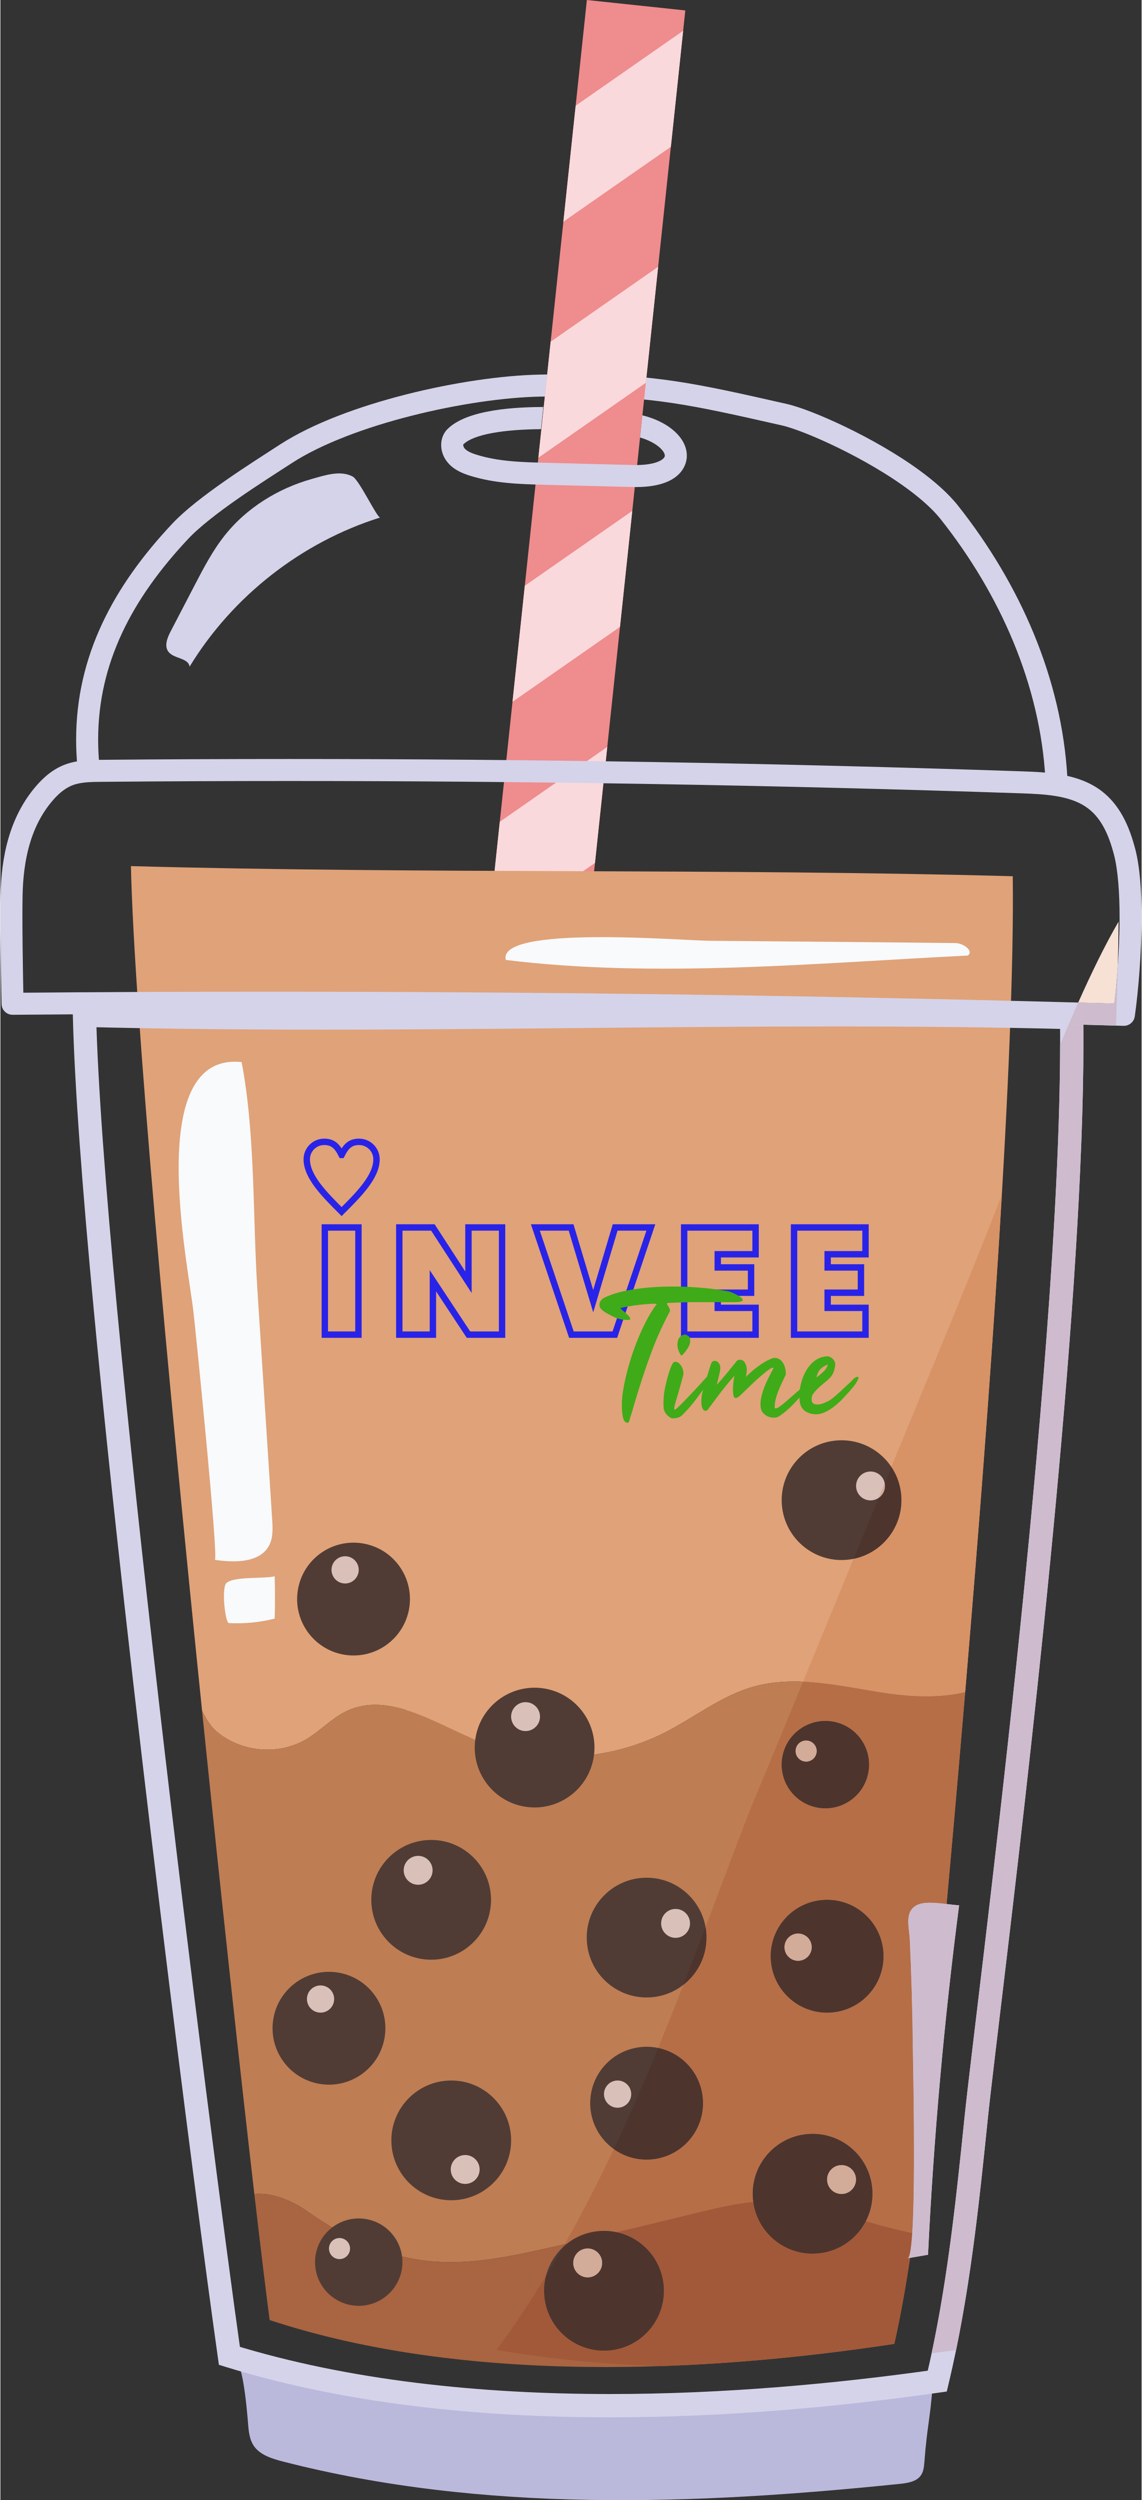 <?xml version="1.0" encoding="UTF-8"?>
<!DOCTYPE svg PUBLIC "-//W3C//DTD SVG 1.1//EN" "http://www.w3.org/Graphics/SVG/1.1/DTD/svg11.dtd">
<!-- Creator: CorelDRAW -->
<svg xmlns="http://www.w3.org/2000/svg" xml:space="preserve" width="598px" height="1309px" version="1.1" style="shape-rendering:geometricPrecision; text-rendering:geometricPrecision; image-rendering:optimizeQuality; fill-rule:evenodd; clip-rule:evenodd"
viewBox="0 0 596.32 1306.26"
 xmlns:xlink="http://www.w3.org/1999/xlink"
 xmlns:xodm="http://www.corel.com/coreldraw/odm/2003">
 <rect x="0" y="0" width="596.32" height="1306.26" fill="#333333" stroke="none"/>
 <defs>
  <style type="text/css">
   <![CDATA[
    .str0 {stroke:#2923E8;stroke-width:3.34;stroke-miterlimit:22.926}
    .str1 {stroke:#2923E8;stroke-width:3.34;stroke-miterlimit:22.926}
    .fil18 {fill:none;fill-rule:nonzero}
    .fil2 {fill:#EF8C8D}
    .fil9 {fill:#F8FAFC}
    .fil8 {fill:#D9C0B8}
    .fil10 {fill:#D5D3E9}
    .fil0 {fill:#BAB9DC}
    .fil7 {fill:#503C35}
    .fil3 {fill:#FAD9DC;fill-rule:nonzero}
    .fil17 {fill:#F6E1D4;fill-rule:nonzero}
    .fil4 {fill:#E0A278;fill-rule:nonzero}
    .fil11 {fill:#D79266;fill-rule:nonzero}
    .fil15 {fill:#D2AB99;fill-rule:nonzero}
    .fil1 {fill:#D5D3E9;fill-rule:nonzero}
    .fil16 {fill:#CEBBCE;fill-rule:nonzero}
    .fil5 {fill:#BF7D53;fill-rule:nonzero}
    .fil12 {fill:#B66E47;fill-rule:nonzero}
    .fil6 {fill:#A96441;fill-rule:nonzero}
    .fil13 {fill:#A25939;fill-rule:nonzero}
    .fil14 {fill:#4D352E;fill-rule:nonzero}
    .fil19 {fill:#3FAB18;fill-rule:nonzero}
   ]]>
  </style>
 </defs>
 <g id="Layer_x0020_1">
  <g id="_2875348800848">
   <path class="fil0" d="M129.41 1266.22c0.33,4.19 0.74,8.59 3.3,12.07 3.33,4.52 9.46,6.37 15.16,7.83 104.13,26.76 214.56,22.67 321.98,11.63 3.99,-0.41 8.43,-1.07 10.83,-4.04 1.68,-2.08 1.94,-4.83 2.14,-7.42 1.47,-19.14 2.94,-21.62 4.4,-40.77 -91.05,8.83 -176.32,6.57 -266.08,6.42 -22.2,-0.04 -74.29,-13.89 -96.24,-15.24 0,0 2.53,4.75 4.51,29.52z"/>
   <path class="fil1" d="M51.74 400.1c-0.45,-4.65 -0.67,-9.2 -0.67,-13.66 0.01,-20.16 4.45,-38.49 12.54,-55.79 8.09,-17.29 19.87,-33.53 34.58,-49.17 5.73,-6.12 15.53,-13.69 25.72,-20.79 10.21,-7.12 20.84,-13.87 28.59,-18.88 15.27,-9.91 38.38,-18.53 62.27,-24.57 23.89,-6.08 48.66,-9.66 67.31,-10.03 5.57,-0.11 10.76,-0.16 15.65,-0.16 21.54,0 37.13,1.09 53.39,3.52 16.25,2.44 33.26,6.25 57.32,11.72 3.37,0.75 9.44,2.84 16.6,5.86 10.77,4.55 24.21,11.24 36.55,18.9 12.33,7.63 23.58,16.36 29.87,24.38 30.94,39.13 51.94,86.46 54.61,135.8 0.18,3.17 2.89,5.6 6.05,5.43 3.18,-0.17 5.6,-2.89 5.44,-6.05 -2.86,-52.22 -24.94,-101.66 -57.07,-142.31 -5.21,-6.58 -12.31,-12.77 -20.3,-18.61 -11.99,-8.74 -26.01,-16.59 -38.64,-22.68 -6.32,-3.04 -12.28,-5.63 -17.48,-7.66 -5.22,-2.03 -9.61,-3.48 -13.08,-4.28 -24.06,-5.46 -41.32,-9.34 -58.16,-11.87 -16.85,-2.53 -33.19,-3.66 -55.1,-3.66 -4.98,0 -10.25,0.06 -15.88,0.17 -19.86,0.41 -45.22,4.12 -69.91,10.38 -24.69,6.29 -48.61,15.05 -65.69,26.06 -7.68,4.98 -18.45,11.81 -28.92,19.11 -10.49,7.34 -20.66,15.06 -27.52,22.34 -15.32,16.3 -27.87,33.5 -36.61,52.17 -8.75,18.66 -13.63,38.8 -13.63,60.67 0,4.83 0.24,9.75 0.73,14.77 0.3,3.15 3.11,5.47 6.27,5.16 3.16,-0.3 5.48,-3.11 5.17,-6.27z"/>
   <polygon class="fil2" points="256.39,963.28 204.94,957.83 306.45,0 357.89,5.45 "/>
   <polygon class="fil3" points="356.77,16.08 300.6,55.22 294.18,115.82 350.35,76.69 "/>
   <polygon class="fil3" points="343.7,139.39 287.53,178.53 281.11,239.14 337.27,200 "/>
   <polygon class="fil3" points="330.19,266.91 274.02,306.05 267.6,366.66 323.76,327.52 "/>
   <polygon class="fil3" points="317.12,390.22 260.95,429.36 254.53,489.96 310.69,450.83 "/>
   <polygon class="fil3" points="303.24,521.19 247.07,560.32 240.65,620.93 296.81,581.79 "/>
   <polygon class="fil3" points="276.66,772.01 220.49,811.15 214.07,871.76 270.23,832.62 "/>
   <polygon class="fil3" points="263.59,895.33 207.42,934.46 204.94,957.83 247.9,962.39 257.16,955.93 "/>
   <path class="fil4" d="M112.57 904.28c12.61,11.14 32.5,13.07 47.01,4.56 7.54,-4.41 13.56,-11.23 21.47,-14.93 21.48,-10.06 45.18,5.91 67.08,15.03 31.36,13.06 68.39,11.72 98.72,-3.58 15.63,-7.89 29.68,-19.31 46.52,-24.09 22.21,-6.31 45.75,-0.21 68.58,3.24 13.82,2.08 28.77,2.82 42.18,-0.39 12.45,-147.42 26.05,-332.49 24.87,-426.32 -151.44,-4.14 -309.36,-1.15 -460.8,-5.29 1.67,75.26 19.3,266.74 37.16,441.16 2.05,4.3 4.38,8.1 7.21,10.61z"/>
   <path class="fil5" d="M461.95 884.51c-22.83,-3.45 -46.37,-9.55 -68.58,-3.24 -16.84,4.78 -30.89,16.2 -46.52,24.09 -30.33,15.3 -67.36,16.64 -98.72,3.58 -21.9,-9.12 -45.6,-25.09 -67.08,-15.03 -7.91,3.7 -13.93,10.52 -21.47,14.93 -14.51,8.51 -34.4,6.58 -47.01,-4.56 -2.83,-2.51 -5.16,-6.31 -7.21,-10.61 9.95,97.21 19.97,189.08 27.33,252.6 9.23,-0.87 19.52,3.32 27.71,9.09 19.72,13.89 41.86,24.34 66.22,26.21 20.21,1.54 40.36,-2.76 60.14,-7.2 24.72,-5.56 49.38,-11.36 73.98,-17.43 14.58,-3.6 29.38,-7.31 44.4,-6.84 18.43,0.58 36,7.4 53.77,12.37 6.04,1.68 12.13,3.11 18.25,4.45 3.26,-24.14 5.63,-48.42 7.97,-72.66 2.09,-21.77 10.27,-106.69 19,-210.14 -13.41,3.21 -28.36,2.47 -42.18,0.39z"/>
   <path class="fil6" d="M405.14 1150.1c-15.02,-0.47 -29.82,3.24 -44.4,6.84 -24.6,6.07 -49.26,11.87 -73.98,17.43 -19.78,4.44 -39.93,8.74 -60.14,7.2 -24.36,-1.87 -46.5,-12.32 -66.22,-26.21 -8.19,-5.77 -18.48,-9.96 -27.71,-9.09 3.27,28.24 6.02,50.9 8,65.89 102.53,33.79 228.39,27.33 326.44,12.44 4.26,-19.08 7.42,-38.34 10.03,-57.68 -6.12,-1.34 -12.21,-2.77 -18.25,-4.45 -17.77,-4.97 -35.34,-11.79 -53.77,-12.37z"/>
   <path class="fil7" d="M256.37 992.59c0,17.28 -14,31.29 -31.28,31.29 -17.27,0 -31.28,-14.01 -31.28,-31.29 0,-17.27 14.01,-31.28 31.28,-31.28 17.28,0 31.28,14.01 31.28,31.28z"/>
   <path class="fil8" d="M225.83 977.17c0,4.17 -3.38,7.55 -7.55,7.55 -4.17,0 -7.55,-3.38 -7.55,-7.55 0,-4.16 3.38,-7.55 7.55,-7.55 4.17,0 7.55,3.39 7.55,7.55z"/>
   <path class="fil7" d="M204.31 1119.24c-0.53,-17.26 13.03,-31.7 30.3,-32.23 17.27,-0.54 31.71,13.02 32.24,30.29 0.53,17.27 -13.03,31.71 -30.3,32.24 -17.27,0.54 -31.7,-13.03 -32.24,-30.3z"/>
   <path class="fil8" d="M235.32 1133.71c-0.13,-4.17 3.15,-7.65 7.32,-7.78 4.16,-0.13 7.65,3.14 7.77,7.31 0.13,4.17 -3.14,7.65 -7.31,7.78 -4.17,0.13 -7.64,-3.14 -7.78,-7.31z"/>
   <path class="fil7" d="M346.48 1193.3c1.96,17.17 -10.36,32.67 -27.53,34.63 -17.17,1.96 -32.67,-10.37 -34.63,-27.53 -1.96,-17.17 10.36,-32.67 27.53,-34.63 17.16,-1.97 32.67,10.36 34.63,27.53z"/>
   <path class="fil8" d="M314.38 1181.44c0.47,4.14 -2.5,7.89 -6.64,8.36 -4.14,0.47 -7.89,-2.5 -8.36,-6.64 -0.47,-4.15 2.5,-7.88 6.64,-8.36 4.15,-0.47 7.89,2.5 8.36,6.64z"/>
   <path class="fil7" d="M338.91 1043.58c-17.26,0.68 -31.81,-12.75 -32.5,-30.02 -0.69,-17.26 12.75,-31.81 30.02,-32.5 17.26,-0.68 31.81,12.76 32.49,30.02 0.69,17.26 -12.75,31.82 -30.01,32.5z"/>
   <path class="fil8" d="M353.1 1012.45c-4.16,0.16 -7.68,-3.08 -7.84,-7.25 -0.16,-4.17 3.08,-7.68 7.25,-7.84 4.16,-0.16 7.67,3.07 7.83,7.24 0.17,4.17 -3.07,7.68 -7.24,7.85z"/>
   <path class="fil7" d="M213.73 839.44c-2.2,16.13 -17.06,27.42 -33.19,25.22 -16.13,-2.2 -27.42,-17.06 -25.22,-33.18 2.2,-16.13 17.06,-27.43 33.19,-25.22 16.13,2.19 27.42,17.05 25.22,33.18z"/>
   <path class="fil8" d="M187.17 821.16c-0.53,3.89 -4.11,6.62 -8,6.09 -3.9,-0.53 -6.62,-4.12 -6.09,-8.01 0.53,-3.9 4.12,-6.62 8.01,-6.09 3.89,0.53 6.61,4.12 6.08,8.01z"/>
   <path class="fil7" d="M200.89 1063.67c-2.2,16.13 -17.06,27.42 -33.19,25.22 -16.13,-2.2 -27.42,-17.06 -25.22,-33.19 2.2,-16.13 17.06,-27.42 33.19,-25.22 16.13,2.2 27.42,17.06 25.22,33.19z"/>
   <path class="fil8" d="M174.33 1045.39c-0.53,3.89 -4.11,6.61 -8,6.08 -3.9,-0.53 -6.62,-4.11 -6.09,-8 0.53,-3.9 4.12,-6.62 8.01,-6.09 3.89,0.53 6.62,4.11 6.08,8.01z"/>
   <path class="fil7" d="M357.08 1076.66c12.24,10.72 13.48,29.35 2.76,41.6 -10.72,12.24 -29.33,13.48 -41.58,2.76 -12.25,-10.72 -13.49,-29.34 -2.77,-41.59 10.72,-12.25 29.34,-13.49 41.59,-2.77z"/>
   <path class="fil8" d="M327.19 1088.75c2.96,2.59 3.26,7.08 0.67,10.04 -2.58,2.95 -7.08,3.25 -10.04,0.66 -2.95,-2.58 -3.25,-7.07 -0.66,-10.03 2.59,-2.96 7.08,-3.26 10.03,-0.67z"/>
   <path class="fil7" d="M451.4 999.89c12.25,10.72 13.48,29.34 2.76,41.59 -10.72,12.24 -29.34,13.48 -41.58,2.76 -12.25,-10.72 -13.49,-29.34 -2.77,-41.59 10.72,-12.24 29.34,-13.48 41.59,-2.76z"/>
   <path class="fil8" d="M421.51 1011.97c2.96,2.59 3.26,7.08 0.67,10.04 -2.59,2.96 -7.08,3.26 -10.04,0.67 -2.95,-2.59 -3.25,-7.08 -0.66,-10.03 2.58,-2.96 7.07,-3.26 10.03,-0.68z"/>
   <path class="fil7" d="M425.64 1177.41c-17.26,0.69 -31.81,-12.75 -32.5,-30.01 -0.69,-17.27 12.75,-31.82 30.02,-32.51 17.26,-0.68 31.81,12.76 32.5,30.02 0.68,17.26 -12.76,31.82 -30.02,32.5z"/>
   <path class="fil8" d="M439.83 1146.28c-4.16,0.16 -7.68,-3.08 -7.84,-7.24 -0.16,-4.17 3.08,-7.68 7.24,-7.85 4.17,-0.16 7.68,3.08 7.85,7.24 0.16,4.17 -3.08,7.68 -7.25,7.85z"/>
   <path class="fil7" d="M440.77 815.04c-17.26,0.68 -31.81,-12.76 -32.49,-30.02 -0.69,-17.26 12.75,-31.82 30.01,-32.5 17.27,-0.68 31.81,12.75 32.5,30.02 0.69,17.26 -12.75,31.81 -30.02,32.5z"/>
   <path class="fil8" d="M454.97 783.9c-4.17,0.17 -7.68,-3.08 -7.84,-7.24 -0.17,-4.16 3.07,-7.68 7.24,-7.84 4.17,-0.17 7.68,3.07 7.84,7.24 0.16,4.17 -3.07,7.67 -7.24,7.84z"/>
   <path class="fil7" d="M310.15 917.16c-2.27,17.13 -18,29.17 -35.12,26.9 -17.13,-2.27 -29.17,-17.99 -26.9,-35.12 2.27,-17.13 17.99,-29.17 35.12,-26.9 17.13,2.27 29.17,17.99 26.9,35.12z"/>
   <path class="fil8" d="M281.9 897.86c-0.55,4.14 -4.35,7.04 -8.48,6.5 -4.13,-0.55 -7.04,-4.35 -6.49,-8.49 0.55,-4.12 4.34,-7.03 8.48,-6.48 4.13,0.55 7.03,4.34 6.49,8.47z"/>
   <path class="fil7" d="M450.65 910.21c6.48,10.81 2.97,24.83 -7.83,31.32 -10.81,6.48 -24.83,2.97 -31.32,-7.84 -6.48,-10.81 -2.97,-24.82 7.84,-31.31 10.8,-6.48 24.82,-2.98 31.31,7.83z"/>
   <path class="fil8" d="M425.75 912.03c1.57,2.61 0.72,5.99 -1.89,7.56 -2.61,1.56 -5.99,0.72 -7.56,-1.89 -1.56,-2.61 -0.71,-6 1.89,-7.56 2.61,-1.56 5.99,-0.72 7.56,1.89z"/>
   <path class="fil7" d="M206.81 1170.15c6.49,10.8 2.98,24.82 -7.83,31.31 -10.81,6.48 -24.83,2.97 -31.31,-7.83 -6.48,-10.81 -2.98,-24.83 7.83,-31.31 10.81,-6.49 24.82,-2.98 31.31,7.83z"/>
   <path class="fil8" d="M181.91 1171.97c1.57,2.6 0.72,5.98 -1.89,7.55 -2.6,1.57 -5.99,0.72 -7.55,-1.89 -1.56,-2.61 -0.72,-5.99 1.89,-7.56 2.61,-1.56 5.99,-0.71 7.55,1.9z"/>
   <path class="fil1" d="M119.66 1230.85l-1.8 5.82c62.56,19.29 132.31,26.29 200.69,26.3 60.32,0 119.58,-5.47 171.87,-12.9l4.1 -0.58 0.96 -4.04c10.97,-46 15.77,-92.71 20.54,-139.02 1.39,-13.53 5.21,-44.67 10.15,-86.34 7.41,-62.53 17.35,-148.86 25.43,-235.88 8.08,-87.02 14.32,-174.67 14.33,-240.08 0,-4.29 -0.03,-8.49 -0.08,-12.58l-0.08 -5.86 -5.85 -0.15c-41.44,-1.06 -82.92,-1.42 -124.41,-1.42 -89.15,0 -178.37,1.67 -267.37,1.67 -41.41,0 -82.77,-0.36 -124.05,-1.42l-6.39 -0.16 0.15 6.39c0.86,36.32 5.01,90.93 10.99,154.37 17.96,190.3 52.51,459.78 64.79,546.73l0.54 3.83 3.69 1.14 1.8 -5.82 6.02 -0.85c-8.16,-57.8 -26.24,-196.87 -42.69,-339.42 -8.23,-71.28 -16.05,-143.44 -22.03,-206.75 -5.98,-63.3 -10.1,-117.79 -10.94,-153.52l-6.09 0.15 -0.15 6.08c41.42,1.06 82.88,1.42 124.36,1.42 89.15,0 178.37,-1.67 267.37,-1.67 41.42,0 82.79,0.36 124.09,1.42l0.16 -6.08 -6.08 0.08c0.05,4.04 0.07,8.18 0.07,12.42 0.01,86.24 -11.03,212.94 -22.79,324.74 -5.88,55.91 -11.94,108.13 -16.87,149.78 -4.94,41.68 -8.76,72.72 -10.18,86.53 -4.76,46.31 -9.54,92.49 -20.26,137.45l5.91 1.41 -0.85 -6.02c-51.85,7.37 -110.58,12.78 -170.16,12.78 -67.55,0 -136.19,-6.97 -197.1,-25.77l-1.79 5.82 6.02 -0.85 -6.02 0.85z"/>
   <path class="fil1" d="M592.76 531.02c1.83,-12.83 3.55,-32.89 3.56,-51.8 -0.02,-13.31 -0.82,-25.93 -3.28,-35.48 -1.47,-5.63 -3.41,-11.58 -6.49,-17.2 -3.07,-5.6 -7.36,-10.91 -13.39,-14.85 -5.99,-3.91 -12.72,-5.92 -19.45,-7.06 -6.74,-1.14 -13.56,-1.42 -19.95,-1.64 -127.53,-4.29 -255.15,-6.44 -382.77,-6.44 -32.79,0 -65.59,0.14 -98.38,0.43l0 0c-5.68,0.08 -12.15,0.04 -18.64,2.4l0 0c-6.59,2.44 -11.47,6.86 -15.25,11.23l0 0c-7.17,8.28 -11.76,17.77 -14.57,27.56 -2.81,9.79 -3.88,19.9 -4.07,29.67 -0.06,3.21 -0.08,6.93 -0.08,10.9 0,19.72 0.6,45.81 0.6,45.83 0.07,3.14 2.66,5.65 5.8,5.62 44.44,-0.37 88.89,-0.56 133.33,-0.56 149.09,0 298.17,2.11 447.18,6.33 3.17,0.09 5.82,-2.42 5.91,-5.59 0.09,-3.18 -2.41,-5.82 -5.59,-5.91 -149.11,-4.22 -298.3,-6.33 -447.5,-6.33 -44.48,0 -88.95,0.19 -133.43,0.57l0.05 5.74 5.75 -0.13c0,-0.01 -0.15,-6.5 -0.3,-15.46 -0.15,-8.95 -0.3,-20.36 -0.3,-30.11 0,-3.92 0.02,-7.58 0.08,-10.69 0.17,-9.07 1.17,-18.2 3.62,-26.7 2.45,-8.52 6.31,-16.4 12.21,-23.22l0 0c3.09,-3.57 6.56,-6.51 10.53,-7.96l0 0c3.93,-1.48 9.13,-1.67 14.77,-1.69l0 0c32.76,-0.29 65.52,-0.43 98.28,-0.43 127.49,0 254.99,2.14 382.38,6.43 6.31,0.22 12.65,0.51 18.42,1.49 5.78,0.97 10.93,2.63 15.07,5.35 4.17,2.73 7.2,6.38 9.61,10.76 2.41,4.36 4.1,9.42 5.44,14.56 2.03,7.72 2.92,19.82 2.91,32.58 0,18.2 -1.69,37.99 -3.44,50.17 -0.45,3.15 1.73,6.06 4.88,6.51 3.14,0.45 6.05,-1.74 6.5,-4.88z"/>
   <path class="fil9" d="M142.02 794c0.29,4.47 0.52,9.18 -1.48,13.18 -4.74,9.44 -18.05,9.31 -28.5,7.79 2.08,0.31 -9.68,-116.52 -11.2,-129.78 -2.94,-25.76 -25.97,-135.74 25.22,-130.29 7.21,38.2 5.73,80.3 8.24,119.24 2.57,39.96 5.14,79.91 7.72,119.86z"/>
   <path class="fil9" d="M143.31 823.55c0.23,7.36 0.22,14.73 0,22.1 -7.79,2 -15.88,2.79 -23.91,2.35 -1.98,-0.12 -3.98,-18.57 -1.28,-20.94 4.11,-3.61 19.46,-2.07 25.19,-3.51z"/>
   <path class="fil10" d="M474.06 1179.87c3.55,-0.61 7.11,-1.23 10.66,-1.84 2.95,-61.05 8.37,-121.98 16.25,-182.59 -5.7,-0.19 -17.1,-2.91 -22.35,0.04 -6.33,3.55 -3.74,11.39 -3.44,17.76 0.87,18.61 1.39,37.23 1.59,55.86 0.11,9.92 2.42,109.89 -2.71,110.77z"/>
   <path class="fil1" d="M335.45 216.99l-1.21 11.59c8.78,2.54 13.13,7.25 12.94,9.64 -0.13,1.68 -4.41,5.02 -16.64,4.73l-45.66 -1.16c-12.16,-0.31 -24.73,-0.63 -36.17,-4.25 -2.15,-0.68 -4.79,-1.66 -6.14,-3.24 -0.65,-0.76 -0.79,-1.73 -0.72,-2.08 5.52,-5.45 21.47,-7.84 40.63,-8l1.23 -11.58c-20.65,0.04 -41.95,2.65 -50.64,12.12l-0.31 0.38c-3.63,4.68 -3.17,11.69 1.08,16.64 3.25,3.79 7.79,5.58 11.39,6.72 13,4.11 26.4,4.45 39.36,4.79l45.66 1.16c0.64,0.01 1.26,0.02 1.87,0.02 23.42,0 26.23,-11.67 26.52,-15.32 0.79,-9.68 -8.9,-18.64 -23.19,-22.16z"/>
   <path class="fil10" d="M198.47 270.37c-41.11,12.89 -77.21,41.14 -99.62,77.95 -0.6,-4.66 -8.17,-4.06 -11.04,-7.78 -2.3,-2.99 -0.62,-7.28 1.12,-10.62 4.16,-8 8.32,-15.99 12.48,-23.99 4.69,-9.03 9.42,-18.12 15.74,-26.1 11.46,-14.49 28.02,-24.7 45.73,-29.63 6.63,-1.85 14.81,-4.69 21.22,-1.2 3.51,1.9 12.84,21.85 14.37,21.37z"/>
   <path class="fil9" d="M499.1 492.72c4.08,0.04 9.73,4.17 6.4,6.52 -78.41,3.88 -163.43,11.95 -241.43,2.29 -4.39,-18.24 91.58,-10.13 106.75,-10 42.76,0.4 85.53,0.68 128.28,1.19z"/>
   <path class="fil11" d="M483.88 886.3c-0.01,0 -0.02,0 -0.03,0 -6.49,0 -13.04,-0.56 -19.38,-1.43 -0.02,0 -0.03,0 -0.04,-0.01 -0.83,-0.11 -1.66,-0.23 -2.48,-0.35 -0.17,-0.03 -0.33,-0.05 -0.49,-0.08 -0.08,-0.01 -0.17,-0.02 -0.26,-0.04 -0.24,-0.03 -0.47,-0.07 -0.71,-0.11 -0.01,0 -0.02,0 -0.02,0 -0.18,-0.03 -0.37,-0.06 -0.54,-0.08l-0.01 0c-0.1,-0.02 -0.21,-0.04 -0.31,-0.05 -0.03,-0.01 -0.07,-0.01 -0.11,-0.02 -13.27,-2.1 -26.76,-4.91 -40.07,-5.49 8.82,-21.4 17.62,-42.81 26.42,-64.22 14.75,-3.02 25.56,-16.35 24.94,-31.88 -0.24,-5.98 -2.13,-11.49 -5.23,-16.12 8.04,-19.55 16.09,-39.09 24.16,-58.62 11.45,-27.7 22.73,-55.48 33.57,-83.42 -4.89,83.36 -12.2,177.42 -19.16,259.74l0 0c-6.48,1.55 -13.33,2.18 -20.23,2.18 -0.01,0 -0.02,0 -0.02,0z"/>
   <path class="fil12" d="M294.86 1172.54c9.18,-16.21 17.67,-32.83 25.65,-49.73 5.15,3.69 11.16,5.5 17.14,5.5 8.21,0 16.37,-3.4 22.19,-10.05 10.72,-12.25 9.48,-30.88 -2.76,-41.6 -3.96,-3.46 -8.58,-5.67 -13.39,-6.67 4.5,-10.94 8.88,-21.93 13.18,-32.97 7.69,-5.98 12.47,-15.46 12.05,-25.94 -0.05,-1.46 -0.21,-2.89 -0.46,-4.28 7.72,-20.34 15.32,-40.69 23.11,-60.89 9.33,-22.4 18.61,-44.82 27.86,-67.27 13.31,0.58 26.8,3.39 40.07,5.49 0.04,0.01 0.08,0.01 0.11,0.02 0.1,0.01 0.21,0.03 0.31,0.05l0.01 0c0.17,0.02 0.36,0.05 0.54,0.08 0,0 0.01,0 0.02,0 0.24,0.04 0.47,0.08 0.71,0.11 0.09,0.02 0.18,0.03 0.26,0.04 0.16,0.03 0.32,0.05 0.49,0.08 0.82,0.12 1.65,0.24 2.48,0.35 0.01,0.01 0.02,0.01 0.04,0.01 6.34,0.87 12.88,1.43 19.38,1.43 0.01,0 0.02,0 0.03,0l0 0c0,0 0.01,0 0.02,0 6.9,0 13.75,-0.63 20.23,-2.18l0 0c-3.43,40.65 -6.78,78.44 -9.7,110.66 -2.79,-0.33 -5.83,-0.67 -8.62,-0.67 -2.8,0 -5.36,0.35 -7.19,1.37 -6.33,3.55 -3.74,11.39 -3.44,17.76 0.87,18.61 1.39,37.23 1.59,55.86 0.09,7.73 1.5,70.04 -0.29,97.67 -5.89,-1.3 -11.76,-2.68 -17.57,-4.3 -2.24,-0.63 -4.48,-1.28 -6.71,-1.95 2.41,-4.67 3.68,-9.99 3.46,-15.61 -0.67,-16.84 -14.54,-30.04 -31.24,-30.04 -0.42,0 -0.84,0.01 -1.26,0.02 -17.27,0.69 -30.71,15.24 -30.02,32.51 0.04,1.05 0.13,2.09 0.28,3.11 -10.22,0.98 -20.34,3.39 -30.35,5.86 -0.31,0.07 -0.61,0.15 -0.91,0.22 -0.07,0.02 -0.14,0.03 -0.21,0.05 -0.06,0.02 -0.13,0.03 -0.19,0.05 -0.09,0.02 -0.17,0.04 -0.25,0.06 -0.06,0.01 -0.11,0.03 -0.17,0.04 -0.2,0.05 -0.4,0.1 -0.6,0.15l0 0c-12.89,3.18 -25.8,6.29 -38.72,9.32 -2.13,-0.46 -4.34,-0.7 -6.58,-0.7 -1.19,0 -2.38,0.07 -3.59,0.21 -6,0.68 -11.4,3.02 -15.81,6.5 -0.39,0.09 -0.79,0.18 -1.18,0.27zm137.14 -179.95c-8.21,0 -16.36,3.4 -22.19,10.06 -10.72,12.25 -9.48,30.87 2.77,41.59 5.58,4.9 12.5,7.3 19.39,7.3 8.21,0 16.37,-3.41 22.19,-10.06 10.72,-12.25 9.49,-30.87 -2.76,-41.59 -5.59,-4.9 -12.51,-7.3 -19.4,-7.3zm-0.95 -93.46c-3.99,0 -8.04,1.05 -11.71,3.25 -10.81,6.49 -14.32,20.5 -7.84,31.31 4.28,7.14 11.84,11.09 19.6,11.09 3.99,0 8.04,-1.05 11.72,-3.25 10.8,-6.49 14.31,-20.51 7.83,-31.32 -4.28,-7.13 -11.84,-11.08 -19.6,-11.08z"/>
   <path class="fil13" d="M344.55 1236.23c-28.7,-1 -57.39,-3.65 -85.23,-8.49 9.17,-12.47 17.71,-25.33 25.72,-38.49 -0.88,3.54 -1.16,7.3 -0.72,11.15 1.82,15.96 15.35,27.73 31.04,27.73 1.18,0 2.38,-0.06 3.59,-0.2 17.17,-1.96 29.49,-17.46 27.53,-34.63 -1.56,-13.68 -11.72,-24.28 -24.46,-27.04 12.92,-3.03 25.83,-6.14 38.72,-9.32l0 0c0.2,-0.05 0.4,-0.1 0.6,-0.15 0.06,-0.01 0.11,-0.03 0.17,-0.04 0.08,-0.02 0.16,-0.04 0.25,-0.06 0.06,-0.02 0.13,-0.03 0.19,-0.05 0.07,-0.02 0.14,-0.03 0.21,-0.05 0.3,-0.07 0.6,-0.15 0.91,-0.22 10.01,-2.47 20.13,-4.88 30.35,-5.86 2.13,15.33 15.3,26.93 30.96,26.93 0.42,0 0.83,-0.01 1.26,-0.03 11.65,-0.46 21.55,-7.23 26.56,-16.89 2.23,0.67 4.47,1.32 6.71,1.95 5.81,1.62 11.68,3 17.57,4.3 -0.51,7.85 -1.28,12.9 -2.42,13.1 0.44,-0.08 0.87,-0.15 1.3,-0.23 -2.25,15.07 -4.91,30.07 -8.23,44.96 -37.72,5.73 -79.54,10.21 -122.58,11.63zm-50.52 -62.24c0.28,-0.48 0.55,-0.97 0.83,-1.45 0.39,-0.09 0.79,-0.18 1.18,-0.27 -0.69,0.55 -1.36,1.12 -2.01,1.72z"/>
   <path class="fil14" d="M315.36 1228.13c-15.69,0 -29.22,-11.77 -31.04,-27.73 -0.44,-3.85 -0.16,-7.61 0.72,-11.15 3.08,-5.04 6.06,-10.12 8.99,-15.26 0.65,-0.6 1.32,-1.17 2.01,-1.72l0 0c4.41,-3.48 9.81,-5.82 15.81,-6.5 1.21,-0.14 2.4,-0.21 3.59,-0.21 2.24,0 4.45,0.24 6.58,0.7l0 0c12.74,2.76 22.9,13.36 24.46,27.04 1.96,17.17 -10.36,32.67 -27.53,34.63 -1.21,0.14 -2.41,0.2 -3.59,0.2zm-8.48 -53.38c-0.28,0 -0.57,0.02 -0.86,0.05 -4.14,0.48 -7.11,4.21 -6.64,8.36 0.44,3.85 3.7,6.69 7.49,6.69 0.28,0 0.58,-0.02 0.87,-0.05 4.14,-0.47 7.11,-4.22 6.64,-8.36 -0.44,-3.85 -3.71,-6.69 -7.5,-6.69z"/>
   <path class="fil15" d="M306.87 1189.85c-3.79,0 -7.05,-2.84 -7.49,-6.69 -0.47,-4.15 2.5,-7.88 6.64,-8.36 0.29,-0.03 0.58,-0.05 0.86,-0.05 3.79,0 7.06,2.84 7.5,6.69 0.47,4.14 -2.5,7.89 -6.64,8.36 -0.29,0.03 -0.59,0.05 -0.87,0.05z"/>
   <path class="fil14" d="M356.87 1037.02c3.91,-10.05 7.77,-20.13 11.59,-30.22 0.25,1.39 0.41,2.82 0.46,4.28 0.42,10.48 -4.36,19.96 -12.05,25.94z"/>
   <path class="fil14" d="M337.65 1128.31c-5.98,0 -11.99,-1.81 -17.14,-5.5 8.2,-17.35 15.85,-35 23.18,-52.82 4.81,1 9.43,3.21 13.39,6.67 12.24,10.72 13.48,29.35 2.76,41.6 -5.82,6.65 -13.98,10.05 -22.19,10.05z"/>
   <path class="fil14" d="M431.97 1051.54c-6.89,0 -13.81,-2.4 -19.39,-7.3 -12.25,-10.72 -13.49,-29.34 -2.77,-41.59 5.83,-6.66 13.98,-10.06 22.19,-10.06 6.89,0 13.81,2.4 19.4,7.3 12.25,10.72 13.48,29.34 2.76,41.59 -5.82,6.65 -13.98,10.06 -22.19,10.06zm-15.14 -41.33c-1.98,0 -3.95,0.83 -5.35,2.44 -2.59,2.95 -2.29,7.44 0.66,10.03 1.35,1.18 3.03,1.76 4.68,1.76 1.98,0 3.96,-0.82 5.36,-2.43 2.59,-2.96 2.29,-7.45 -0.67,-10.04 -1.35,-1.18 -3.02,-1.76 -4.68,-1.76z"/>
   <path class="fil15" d="M416.82 1024.44c-1.65,0 -3.33,-0.58 -4.68,-1.76 -2.95,-2.59 -3.25,-7.08 -0.66,-10.03 1.4,-1.61 3.37,-2.44 5.35,-2.44 1.66,0 3.33,0.58 4.68,1.76 2.96,2.59 3.26,7.08 0.67,10.04 -1.4,1.61 -3.38,2.43 -5.36,2.43z"/>
   <path class="fil14" d="M424.38 1177.44c-15.66,0 -28.83,-11.6 -30.96,-26.93 -0.15,-1.02 -0.24,-2.06 -0.28,-3.11 -0.69,-17.27 12.75,-31.82 30.02,-32.51 0.42,-0.01 0.84,-0.02 1.26,-0.02 16.7,0 30.57,13.2 31.24,30.04 0.22,5.62 -1.05,10.94 -3.46,15.61l0 0c-5.01,9.66 -14.91,16.43 -26.56,16.89 -0.43,0.02 -0.84,0.03 -1.26,0.03zm15.16 -46.25c-0.1,0 -0.2,0 -0.31,0 -4.16,0.17 -7.4,3.68 -7.24,7.85 0.16,4.06 3.51,7.25 7.54,7.25 0.1,0 0.2,-0.01 0.3,-0.01 4.17,-0.17 7.41,-3.68 7.25,-7.85 -0.16,-4.06 -3.51,-7.24 -7.54,-7.24z"/>
   <path class="fil15" d="M439.53 1146.29c-4.03,0 -7.38,-3.19 -7.54,-7.25 -0.16,-4.17 3.08,-7.68 7.24,-7.85 0.11,0 0.21,0 0.31,0 4.03,0 7.38,3.18 7.54,7.24 0.16,4.17 -3.08,7.68 -7.25,7.85 -0.1,0 -0.2,0.01 -0.3,0.01z"/>
   <path class="fil14" d="M445.85 814.42c4.35,-10.6 8.71,-21.21 13.07,-31.82 2.07,-1.42 3.4,-3.84 3.29,-6.54 -0.01,-0.4 -0.06,-0.78 -0.13,-1.16 1.16,-2.83 2.32,-5.65 3.48,-8.48 3.1,4.63 4.99,10.14 5.23,16.12 0.62,15.53 -10.19,28.86 -24.94,31.88z"/>
   <path class="fil15" d="M458.92 782.6c1.05,-2.57 2.1,-5.13 3.16,-7.7 0.07,0.38 0.12,0.76 0.13,1.16 0.11,2.7 -1.22,5.12 -3.29,6.54z"/>
   <path class="fil14" d="M431.1 944.78c-7.76,0 -15.32,-3.95 -19.6,-11.09 -6.48,-10.81 -2.97,-24.82 7.84,-31.31 3.67,-2.2 7.72,-3.25 11.71,-3.25 7.76,0 15.32,3.95 19.6,11.08 6.48,10.81 2.97,24.83 -7.83,31.32 -3.68,2.2 -7.73,3.25 -11.72,3.25zm-10.08 -35.43c-0.96,0 -1.94,0.26 -2.83,0.79 -2.6,1.56 -3.45,4.95 -1.89,7.56 1.04,1.72 2.86,2.67 4.73,2.67 0.97,0 1.94,-0.25 2.83,-0.78 2.61,-1.57 3.46,-4.95 1.89,-7.56 -1.03,-1.72 -2.86,-2.68 -4.73,-2.68z"/>
   <path class="fil15" d="M421.03 920.37c-1.87,0 -3.69,-0.95 -4.73,-2.67 -1.56,-2.61 -0.71,-6 1.89,-7.56 0.89,-0.53 1.87,-0.79 2.83,-0.79 1.87,0 3.7,0.96 4.73,2.68 1.57,2.61 0.72,5.99 -1.89,7.56 -0.89,0.53 -1.86,0.78 -2.83,0.78z"/>
   <path class="fil16" d="M486.62 1229.47c8.69,-40.8 12.99,-82.48 17.29,-124.29 1.42,-13.81 5.24,-44.85 10.18,-86.53 4.93,-41.65 10.99,-93.87 16.87,-149.78 11.68,-111.07 22.66,-236.85 22.79,-323.05 1.46,-3.51 2.96,-7.07 4.49,-10.65 2.55,0.07 5.09,0.14 7.65,0.2 0.02,2.88 0.04,5.8 0.04,8.76 -0.01,65.41 -6.25,153.06 -14.33,240.08 -8.08,87.02 -18.02,173.35 -25.43,235.88 -4.94,41.67 -8.76,72.81 -10.15,86.34 -4.16,40.42 -8.34,81.14 -16.63,121.43 -4.22,0.55 -8.48,1.09 -12.77,1.61z"/>
   <path class="fil17" d="M582.05 524.31c-6.28,-0.17 -12.57,-0.34 -18.84,-0.51 6.77,-15.2 14.02,-30.15 21.08,-42.28 -0.07,7.3 -0.2,14.97 -0.39,22.99 -0.49,7.25 -1.15,14.07 -1.85,19.8z"/>
   <path class="fil16" d="M582.93 535.84c-5.67,-0.15 -11.37,-0.31 -17.04,-0.47 -2.56,-0.06 -5.1,-0.13 -7.65,-0.2 1.62,-3.78 3.28,-7.58 4.97,-11.37 6.27,0.17 12.56,0.34 18.84,0.51 0.7,-5.73 1.36,-12.55 1.85,-19.8 -0.24,9.95 -0.56,20.43 -0.97,31.33z"/>
   <path class="fil16" d="M474.06 1179.87c1.14,-0.2 1.91,-5.25 2.42,-13.1l0 0c1.79,-27.63 0.38,-89.94 0.29,-97.67 -0.2,-18.63 -0.72,-37.25 -1.59,-55.86 -0.3,-6.37 -2.89,-14.21 3.44,-17.76 1.83,-1.02 4.39,-1.37 7.19,-1.37 2.79,0 5.83,0.34 8.62,0.67 2.49,0.3 4.79,0.6 6.54,0.66 -7.88,60.61 -13.3,121.54 -16.25,182.59 -3.12,0.54 -6.24,1.08 -9.36,1.61 -0.43,0.08 -0.86,0.15 -1.3,0.23z"/>
   <g>
    <g>
     <polygon class="fil18 str0" points="187.08,641.31 187.08,697.3 169.52,697.3 169.52,641.31 "/>
     <polygon class="fil18 str0" points="262.14,697.3 244.58,697.3 226,669.15 226,697.3 208.44,697.3 208.44,641.31 226,641.31 244.58,669.94 244.58,641.31 262.14,641.31 "/>
     <polygon class="fil18 str0" points="339.89,641.31 321.07,697.3 298.37,697.3 279.54,641.31 298.21,641.31 309.76,679.83 321.23,641.31 "/>
     <polygon class="fil18 str0" points="374.85,655.31 374.85,662.19 392.25,662.19 392.25,675.4 374.85,675.4 374.85,683.3 394.62,683.3 394.62,697.3 357.29,697.3 357.29,641.31 394.62,641.31 394.62,655.31 "/>
     <polygon class="fil18 str0" points="432.27,655.31 432.27,662.19 449.67,662.19 449.67,675.4 432.27,675.4 432.27,683.3 452.05,683.3 452.05,697.3 414.71,697.3 414.71,641.31 452.05,641.31 452.05,655.31 "/>
     <path class="fil18 str1" d="M178.3 603.4c2.28,-4.56 4.56,-6.83 9.11,-6.83 5.03,0 9.12,4.08 9.12,9.11 0,9.11 -9.12,18.22 -18.23,27.33 -9.11,-9.11 -18.22,-18.22 -18.22,-27.33 0,-5.03 4.08,-9.11 9.11,-9.11 4.56,0 6.84,2.27 9.11,6.83z"/>
    </g>
    <path class="fil19" d="M348.4 680.79c-0.12,0.31 -0.06,0.65 0.19,1.02 0.25,0.37 0.49,0.78 0.74,1.21 0.25,0.44 0.42,0.89 0.51,1.35 0.1,0.47 -0.01,0.92 -0.32,1.35 -3.6,6.7 -6.86,14.01 -9.77,21.92 -2.92,7.91 -5.87,16.93 -8.85,27.04 -0.18,0.68 -0.35,1.3 -0.51,1.86 -0.15,0.56 -0.32,1.12 -0.51,1.68 -0.19,0.55 -0.39,1.17 -0.61,1.86 -0.21,0.68 -0.45,1.49 -0.69,2.42 -0.38,0.8 -0.87,1.05 -1.49,0.74 -0.87,-0.37 -1.46,-1.29 -1.77,-2.74 -0.31,-1.46 -0.5,-3.06 -0.56,-4.8 -0.06,-1.73 -0.03,-3.39 0.09,-4.98 0.13,-1.58 0.25,-2.68 0.38,-3.3 0.55,-3.54 1.36,-7.34 2.42,-11.4 1.05,-4.07 2.32,-8.11 3.81,-12.15 1.49,-4.03 3.15,-7.93 4.98,-11.68 1.83,-3.75 3.83,-7.15 6,-10.19 0.31,-0.31 0.5,-0.53 0.56,-0.65 -0.43,-0.19 -1.49,-0.24 -3.16,-0.14 -1.68,0.09 -3.52,0.25 -5.54,0.46 -2.02,0.22 -4,0.5 -5.96,0.84 -1.95,0.34 -3.42,0.67 -4.42,0.98 0.25,0.31 0.78,0.8 1.59,1.49 0.8,0.68 1.56,1.36 2.28,2.04 0.71,0.69 1.14,1.29 1.3,1.82 0.15,0.53 -0.3,0.79 -1.35,0.79 -1.43,0 -2.81,-0.17 -4.14,-0.51 -1.34,-0.34 -2.59,-0.82 -3.77,-1.44 -0.62,-0.31 -1.32,-0.67 -2.1,-1.07 -0.77,-0.41 -1.5,-0.84 -2.18,-1.31 -0.69,-0.46 -1.28,-0.97 -1.77,-1.53 -0.5,-0.56 -0.75,-1.18 -0.75,-1.86 0,-1.74 0.84,-3.05 2.52,-3.91 3.6,-1.74 8.03,-3.08 13.31,-4.01 5.27,-0.93 10.87,-1.5 16.8,-1.72 5.92,-0.22 11.91,-0.11 17.96,0.33 6.05,0.43 11.62,1.12 16.71,2.05 0.31,0.06 0.79,0.21 1.44,0.46 0.65,0.25 1.35,0.56 2.09,0.93 0.75,0.37 1.46,0.76 2.14,1.17 0.69,0.4 1.2,0.8 1.54,1.21 0.34,0.4 0.43,0.75 0.28,1.07 -0.16,0.31 -0.67,0.52 -1.54,0.65 -0.87,0.12 -1.73,0.18 -2.6,0.18 -0.87,0 -1.74,0 -2.61,0 -5.46,0 -10.94,0 -16.43,0 -5.49,0 -10.9,0.16 -16.24,0.47zm21.04 38.25l1.11 -1.11 0.1 0 0 0.18c0.12,1.43 0,2.5 -0.38,3.21 -0.37,0.72 -0.55,1.1 -0.55,1.17 -0.63,0.93 -1.46,2.12 -2.52,3.58 -1.05,1.46 -2.15,2.95 -3.3,4.47 -1.15,1.52 -2.25,2.91 -3.31,4.19 -1.05,1.27 -1.89,2.18 -2.51,2.74 -0.74,0.87 -1.55,1.68 -2.42,2.42 -0.31,0.25 -0.73,0.47 -1.25,0.65 -0.53,0.19 -1.08,0.33 -1.63,0.42 -0.56,0.1 -1.11,0.11 -1.63,0.05 -0.53,-0.06 -0.95,-0.22 -1.26,-0.47 -1.05,-0.68 -1.88,-1.5 -2.47,-2.46 -0.59,-0.96 -0.88,-2 -0.88,-3.12 -0.19,-3.41 0.11,-6.91 0.88,-10.47 0.78,-3.57 1.69,-6.81 2.75,-9.73 0.31,-0.87 0.74,-1.77 1.3,-2.7 0.56,-0.56 1.21,-0.71 1.96,-0.46 0.74,0.25 1.41,0.76 2,1.53 0.59,0.78 1.02,1.72 1.3,2.84 0.28,1.12 0.23,2.24 -0.14,3.35 -0.31,1.06 -0.59,2.07 -0.84,3.03 -0.24,0.96 -0.52,1.97 -0.83,3.02 -0.13,0.5 -0.33,1.21 -0.61,2.14 -0.28,0.93 -0.57,1.91 -0.88,2.93 -0.31,1.03 -0.59,2.01 -0.84,2.94 -0.25,0.93 -0.4,1.64 -0.47,2.14 -0.12,0.93 0.13,1.18 0.75,0.74 0.62,-0.43 1.46,-1.18 2.51,-2.23 2.55,-2.61 4.97,-5.14 7.26,-7.59 2.3,-2.45 4.56,-4.92 6.8,-7.4zm-13.03 -11.17c-0.44,0.44 -0.75,0.44 -0.93,0 -0.81,-1.24 -1.34,-2.54 -1.59,-3.91 -0.25,-1.36 -0.12,-2.73 0.37,-4.09 0.25,-0.81 0.8,-1.47 1.63,-2 0.84,-0.53 1.6,-0.7 2.28,-0.51 0.38,0.12 0.78,0.32 1.21,0.6 0.44,0.28 0.72,0.61 0.84,0.98 0.44,1.67 0.2,3.29 -0.7,4.84 -0.9,1.55 -1.93,2.91 -3.11,4.09zm27.17 10.89c-2.6,2.92 -5.04,5.87 -7.3,8.85 -2.27,2.97 -4.49,5.95 -6.66,8.93 -0.49,0.43 -0.93,0.62 -1.3,0.56 -0.37,-0.06 -0.7,-0.25 -0.98,-0.56 -0.28,-0.31 -0.49,-0.7 -0.65,-1.16 -0.16,-0.47 -0.26,-0.89 -0.33,-1.26 -0.12,-1.12 -0.12,-2.34 0,-3.68 0.13,-1.33 0.25,-2.18 0.38,-2.55 0.24,-1.06 0.57,-2.27 0.97,-3.63 0.41,-1.37 0.83,-2.75 1.26,-4.15 0.43,-1.39 0.85,-2.76 1.26,-4.09 0.4,-1.34 0.79,-2.53 1.16,-3.59 0.25,-0.74 0.68,-1.19 1.3,-1.35 0.62,-0.15 1.23,-0.06 1.82,0.28 0.59,0.34 1.05,0.92 1.39,1.73 0.35,0.8 0.39,1.83 0.14,3.07 -0.24,1.24 -0.52,2.48 -0.83,3.72 -0.31,1.24 -0.59,2.45 -0.84,3.63 1.8,-1.99 3.58,-4.05 5.35,-6.19 1.77,-2.14 3.49,-4.27 5.17,-6.38 0.8,-0.55 1.64,-0.68 2.51,-0.37 0.87,0.31 1.52,1 1.95,2.05 0.5,1.12 0.72,2.26 0.66,3.44 -0.07,1.18 -0.22,2.3 -0.47,3.35 1.8,-1.86 3.91,-3.69 6.33,-5.49 2.42,-1.8 4.78,-3.16 7.07,-4.09 1.12,-0.44 2.14,-0.5 3.07,-0.19 0.93,0.31 1.74,0.89 2.42,1.72 0.69,0.84 1.2,1.87 1.54,3.08 0.34,1.21 0.48,2.46 0.42,3.77 -0.75,1.55 -1.46,3.05 -2.14,4.51 -0.68,1.46 -1.31,2.9 -1.86,4.33 -0.56,1.42 -1.01,2.85 -1.35,4.28 -0.34,1.43 -0.48,2.88 -0.42,4.37 0.43,0.31 1.16,0.13 2.19,-0.56 1.02,-0.68 2.18,-1.58 3.49,-2.69 1.3,-1.12 2.65,-2.3 4.04,-3.54 1.4,-1.24 2.63,-2.3 3.68,-3.17 3.04,-2.42 4.72,-3.44 5.03,-3.07 0.31,0.37 -0.56,1.77 -2.61,4.19 -1.98,2.36 -4.08,4.69 -6.28,6.98 -2.2,2.3 -4.55,4.28 -7.03,5.96 -0.8,0.56 -1.74,0.85 -2.79,0.88 -1.06,0.03 -2.1,-0.15 -3.12,-0.56 -1.02,-0.4 -1.91,-1.02 -2.65,-1.86 -0.75,-0.83 -1.18,-1.87 -1.31,-3.12 -0.18,-1.61 -0.07,-3.31 0.33,-5.11 0.4,-1.8 0.95,-3.59 1.63,-5.36 0.68,-1.76 1.46,-3.49 2.33,-5.16 0.87,-1.68 1.67,-3.23 2.42,-4.66 -0.19,-0.49 -0.89,-0.32 -2.1,0.52 -1.21,0.83 -2.68,2 -4.42,3.49 -1.74,1.49 -3.57,3.16 -5.49,5.02 -1.92,1.86 -3.69,3.57 -5.31,5.12 -0.68,0.62 -1.19,1.01 -1.53,1.16 -0.34,0.16 -0.64,0.24 -0.88,0.24 -0.63,0 -1.03,-0.51 -1.22,-1.54 -0.18,-1.02 -0.26,-2.2 -0.23,-3.53 0.03,-1.34 0.14,-2.64 0.33,-3.91 0.18,-1.28 0.34,-2.16 0.46,-2.66zm33.98 11.64c-0.13,-2.36 0.12,-4.81 0.74,-7.36 0.62,-2.54 1.55,-4.88 2.79,-7.02 1.24,-2.14 2.81,-3.9 4.7,-5.26 1.9,-1.37 4.11,-2.08 6.66,-2.14 1.3,0.31 2.31,0.96 3.02,1.95 0.72,1 0.92,2.21 0.61,3.63 -0.25,1.37 -0.61,2.53 -1.07,3.49 -0.47,0.97 -1.26,1.97 -2.38,3.03 -0.55,0.49 -1.33,1.15 -2.32,1.95 -1,0.81 -1.96,1.65 -2.89,2.51 -0.93,0.87 -1.74,1.76 -2.42,2.66 -0.68,0.9 -1.02,1.66 -1.02,2.28 -0.19,1.61 0.06,2.65 0.74,3.12 0.69,0.46 1.57,0.65 2.66,0.55 1.08,-0.09 2.18,-0.38 3.3,-0.88 1.12,-0.5 2.02,-0.93 2.7,-1.3 0.81,-0.56 1.7,-1.26 2.7,-2.1 0.99,-0.83 1.98,-1.72 2.98,-2.65 0.99,-0.93 1.95,-1.83 2.88,-2.7 0.93,-0.87 1.71,-1.58 2.33,-2.14 0.49,-0.5 0.95,-0.96 1.35,-1.4 0.4,-0.43 0.88,-0.8 1.44,-1.11 0.5,-0.13 0.88,-0.16 1.16,-0.1 0.28,0.07 0.24,0.53 -0.13,1.4 -0.5,1.06 -1.11,2.05 -1.82,2.98 -0.71,0.93 -1.47,1.86 -2.28,2.79 -1.12,1.24 -2.31,2.55 -3.58,3.91 -1.28,1.37 -2.61,2.62 -4.01,3.77 -1.39,1.15 -2.85,2.14 -4.37,2.98 -1.52,0.84 -3.09,1.38 -4.7,1.63 -2.86,0.18 -5.2,-0.41 -7.03,-1.77 -1.83,-1.37 -2.74,-3.6 -2.74,-6.7zm14.89 -17.5c-1.68,0.62 -3,1.43 -3.96,2.42 -0.96,0.99 -1.66,2.45 -2.09,4.37 1.36,-0.99 2.59,-2 3.67,-3.02 1.09,-1.02 1.88,-2.28 2.38,-3.77z"/>
   </g>
  </g>
 </g>
</svg>
